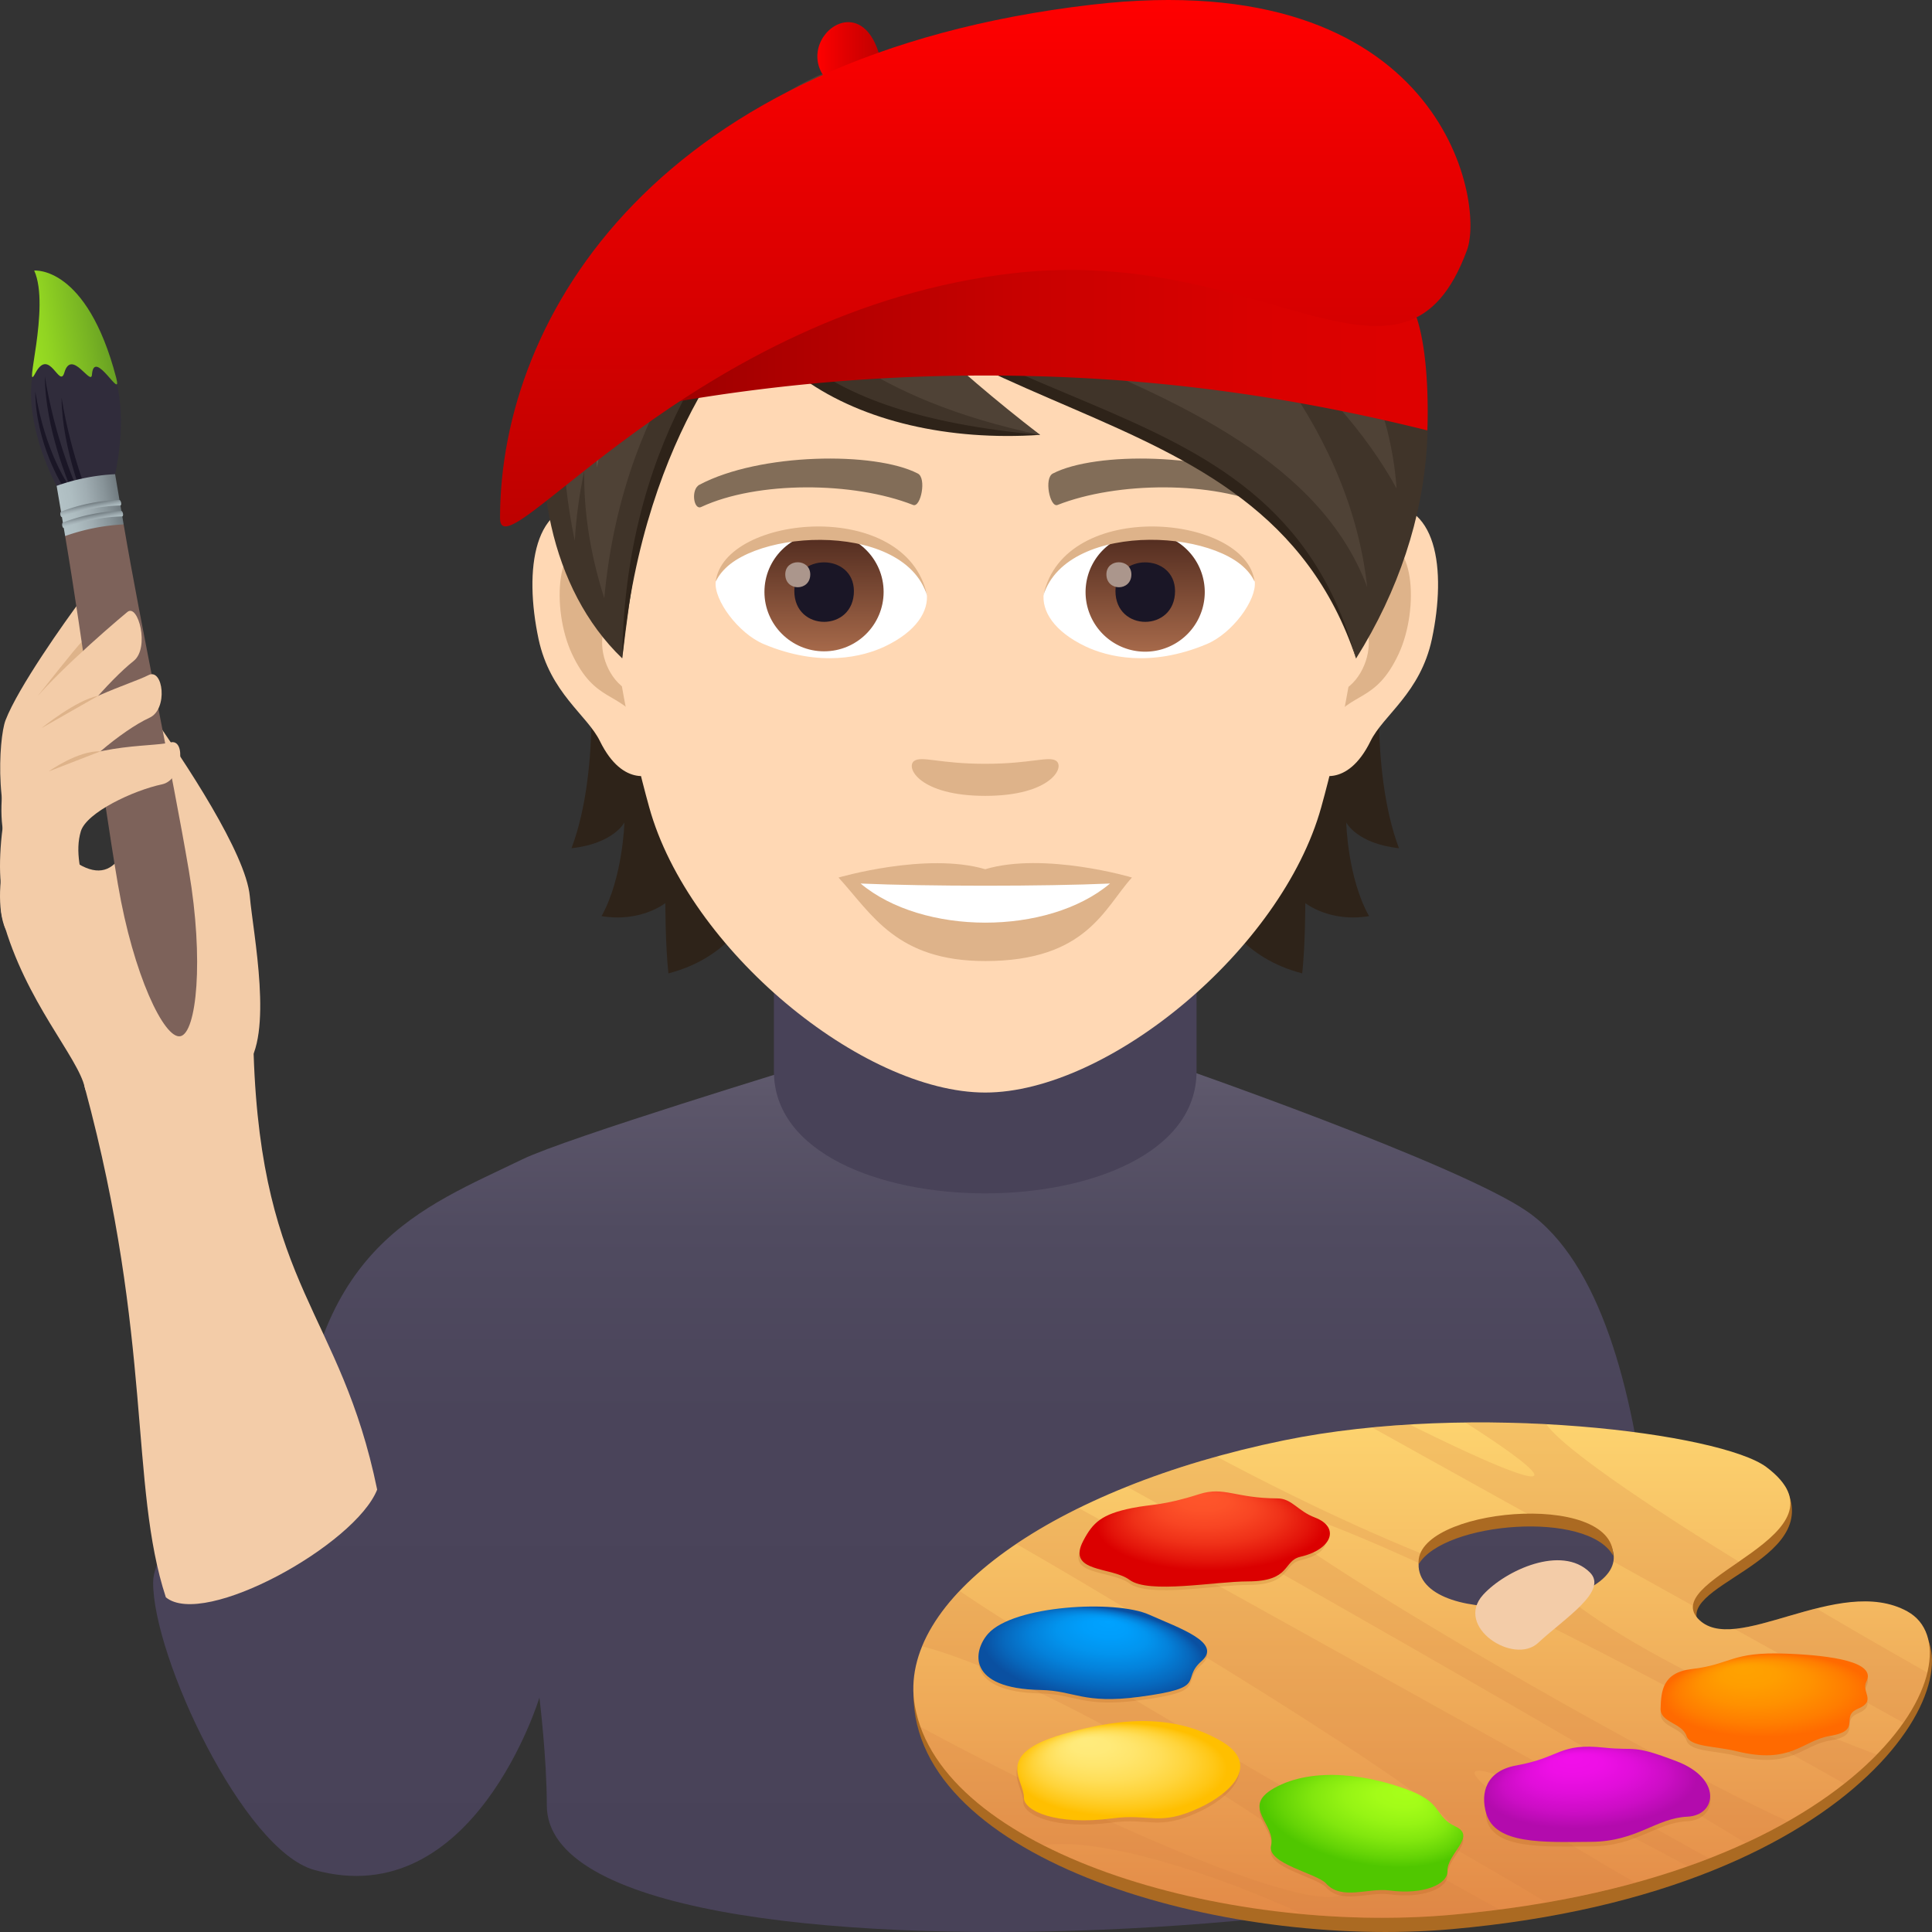 <svg xmlns="http://www.w3.org/2000/svg" xml:space="preserve" style="enable-background:new 0 0 64 64" viewBox="0 0 64 64"><rect x="0" y="0" width="64" height="64" fill="#333333" stroke="none"/><linearGradient id="a" x1="29.994" x2="29.994" y1="64" y2="35.264" gradientUnits="userSpaceOnUse"><stop offset="0" style="stop-color:#484258"/><stop offset=".594" style="stop-color:#4a445a"/><stop offset=".808" style="stop-color:#504b60"/><stop offset=".96" style="stop-color:#5c566a"/><stop offset="1" style="stop-color:#605b6e"/></linearGradient><path d="M50.591 40.132c-2.29-1.584-11.775-4.868-11.775-4.868H26.754s-7.987 2.43-9.446 3.138c-3.354 1.628-6.979 2.841-7.468 10.25-2.502.62-4.76 2.437-4.767 3.765-.011 2.46 2.984 8.869 5.334 9.526 5.283 1.476 7.462-5.707 7.462-5.707s.245 1.988.245 3.568c0 6.976 36.781 4.058 36.781-.142 0-2.548.546-16.174-4.304-19.53z" style="fill:url(#a)"/><path d="M39.637 35.491c0 5.388-14 5.388-14 0v-5.96h14v5.96z" style="fill:#484258"/><path d="M.815 28.509c-1.04-1.155-.863-4.048-.632-4.65.415-1.08 1.962-3.267 2.535-4.029.279-.371 1.008.987.58 1.53-.603.765-1.7 2.815-1.624 3.465.157 1.355-.116 4.508-.859 3.684zm4.679 24.404c-1.214-3.697-.42-8.501-2.68-16.87-.53-1.961 5.54-2.56 5.588-1.128.259 7.787 2.882 8.538 4.092 14.43-.724 1.828-5.739 4.608-7 3.568z" style="fill:#f3cca8"/><path d="M2.813 36.043c-.215-1.02-1.969-2.85-2.719-5.571-.413-1.499 1.185-2.911 2.086-2.154 3.118 2.618 2.176-5.581 2.79-4.719 1.155 1.625 3.18 4.683 3.305 6.09.111 1.246.796 4.619-.141 5.68-1.227 1.388-5.111 1.665-5.32.674z" style="fill:#f3cca8"/><path d="M2.986 21.584c-.014-.298-.196-.378-.283-.313-.13.098-1.45 1.78-1.45 1.78s1.738-1.348 1.733-1.467z" style="fill:#deb38a"/><path d="m3.813 15.71-1.912.443c-.65-1.237-1.05-2.78-.798-3.82.308-1.278 2.117-1.981 2.742.296.378 1.375-.032 3.08-.032 3.08z" style="fill:#302c3b"/><path d="m2.268 16.068-.186.043s-.903-1.418-.914-3.144c.328 2.022 1.1 3.1 1.1 3.1z" style="fill:#1a1626"/><path d="m2.484 16.017-.186.043s-.802-1.867-.813-3.593c.328 2.022.999 3.55.999 3.55zm.554.703-.186.044s-.801-1.868-.813-3.594c.329 2.022 1 3.55 1 3.55z" style="fill:#1a1626"/><linearGradient id="b" x1="-378.294" x2="-375.552" y1="-986.004" y2="-986.004" gradientTransform="scale(1 -1) rotate(9.997 -5761.57 1668.7)" gradientUnits="userSpaceOnUse"><stop offset="0" style="stop-color:#9be022"/><stop offset=".267" style="stop-color:#91d422"/><stop offset=".747" style="stop-color:#78b423"/><stop offset="1" style="stop-color:#69a123"/></linearGradient><path d="M1.133 8.963s1.74-.181 2.715 3.546c.22.84-.734-1.018-.802-.098-.03.393-.677-.878-.915-.066-.16.544-.494-.869-.962.02-.41.776.507-2.204-.036-3.402z" style="fill:url(#b)"/><path d="M3.91 29.319c-.572-3.37-1.16-8.077-1.752-11.562.726-1.242 1.938-.385 1.938-.385.592 3.485 1.594 8.138 2.162 11.48.502 2.953.253 5.368-.283 5.474-.536.107-1.563-2.055-2.064-5.007z" style="fill:#7d625a"/><linearGradient id="c" x1="975.885" x2="975.885" y1="-475.228" y2="-473.242" gradientTransform="scale(1 -1) rotate(-80.003 762.05 334.232)" gradientUnits="userSpaceOnUse"><stop offset="0" style="stop-color:#b3c2c6"/><stop offset=".213" style="stop-color:#aebdc1"/><stop offset=".479" style="stop-color:#a0adb2"/><stop offset=".771" style="stop-color:#889499"/><stop offset="1" style="stop-color:#717b80"/></linearGradient><path d="m3.813 15.708.283 1.664a6.817 6.817 0 0 0-1.938.385l-.282-1.663a6.818 6.818 0 0 1 1.938-.386z" style="fill:url(#c)"/><linearGradient id="d" x1="976.217" x2="976.506" y1="-474.238" y2="-474.238" gradientTransform="scale(1 -1) rotate(-80.003 762.05 334.232)" gradientUnits="userSpaceOnUse"><stop offset="0" style="stop-color:#717b80"/><stop offset=".229" style="stop-color:#889499"/><stop offset=".521" style="stop-color:#a0adb2"/><stop offset=".787" style="stop-color:#aebdc1"/><stop offset="1" style="stop-color:#b3c2c6"/></linearGradient><path d="M4.074 17.015c-.009-.05-.034-.09-.057-.09a5.876 5.876 0 0 0-1.932.384c-.021.009-.032.055-.023.106.009.05.033.083.054.075a5.89 5.89 0 0 1 1.932-.384c.023 0 .034-.041.026-.091z" style="fill:url(#d)"/><linearGradient id="e" x1="975.85" x2="976.139" y1="-474.236" y2="-474.236" gradientTransform="scale(1 -1) rotate(-80.003 762.05 334.232)" gradientUnits="userSpaceOnUse"><stop offset="0" style="stop-color:#717b80"/><stop offset=".229" style="stop-color:#889499"/><stop offset=".521" style="stop-color:#a0adb2"/><stop offset=".787" style="stop-color:#aebdc1"/><stop offset="1" style="stop-color:#b3c2c6"/></linearGradient><path d="M4.012 16.653c-.008-.05-.034-.09-.056-.09a5.879 5.879 0 0 0-1.932.385c-.021.008-.032.055-.024.105.009.05.033.083.055.075a5.877 5.877 0 0 1 1.931-.383c.023 0 .035-.042.026-.092z" style="fill:url(#e)"/><path d="M3.43 31.63c0 .97-2.942.083-3.294-.969-.495-1.474.485-4.367.985-4.774 1.62-1.317 3.844-1.116 4.526-1.293.526-.137.399 1.244-.276 1.387-.954.202-2.503.93-2.693 1.556-.395 1.305.752 3.08.752 4.093z" style="fill:#f3cca8"/><path d="M2.037 30.958c0 .97-1.528.02-1.88-1.03-.495-1.475.296-5.088.796-5.494 1.621-1.317 3.34-1.75 3.966-2.07.484-.248.66 1.128.032 1.413-.888.404-2.538 1.769-2.728 2.395-.395 1.306-.186 3.773-.186 4.786z" style="fill:#f3cca8"/><path d="M.341 28.267C-.4 26.9.448 24.13.813 23.599c.656-.953 2.672-2.719 3.406-3.326.358-.296.75 1.196.207 1.623-.765.603-2.311 2.34-2.39 2.99-.163 1.355-1.165 4.355-1.695 3.38z" style="fill:#f3cca8"/><path d="M3.251 23.051c-.725.134-1.878 1.07-1.878 1.07l1.878-1.07zm.076 1.839c-.737-.035-1.718.666-1.718.666l1.718-.666z" style="fill:#deb38a"/><path d="M63.266 53.633c-2.284-1.258-5.682 1.606-6.88.283-1.247-1.379 4.14-2.137 2.742-4.692l-6.31 5.764-22.557 1.13c0 5.515 10.26 8.455 17.815 7.789 13.989-1.238 17.712-8.884 15.19-10.273z" style="fill:#ab6a22"/><linearGradient id="f" x1="47.091" x2="47.091" y1="63.367" y2="46.956" gradientTransform="translate(0 .163)" gradientUnits="userSpaceOnUse"><stop offset="0" style="stop-color:#e38a47"/><stop offset=".294" style="stop-color:#eba053"/><stop offset="1" style="stop-color:#fdd36f"/></linearGradient><path d="M63.186 53.38c-2.285-1.258-5.75 1.553-6.948.228-1.246-1.377 5.265-2.759 2.279-5.007-1.491-1.122-9.682-2.182-15.992-.886-7.623 1.563-12.839 5.282-12.22 8.792.852 4.83 10.216 7.592 17.77 6.924 13.99-1.237 17.633-8.66 15.111-10.05zm-16.16-1.292c-.545-1.936 5.854-2.665 6.4-.73.546 1.936-5.853 2.666-6.4.73z" style="fill:url(#f)"/><path d="M31.79 52.702c-.565.596-.988 1.212-1.244 1.835 4.5 1.152 14.919 7.657 13.901 8.223-1.027.57-7.106-1.871-13.948-5.55.568 1.57 2.056 2.893 4.066 3.916 1.666-.247 4.996.652 8.597 2.283 1.653.15 3.324.164 4.914.023a40.39 40.39 0 0 0 1.597-.177c-4.02-2.197-14.668-8.347-17.883-10.553zm1.877-1.557c3.938 2.25 15.02 8.987 14.347 9.361-.2.111-.728.025-1.51-.22 1.695.949 3.274 1.866 4.722 2.733a31.219 31.219 0 0 0 2.947-.654c-3.326-1.905-5.635-3.5-5.293-3.69.355-.196 3.43 1.189 7.027 3.151.242-.086.48-.173.711-.264l-20.88-11.605a17.66 17.66 0 0 0-2.071 1.188zm18.24 1.768a7.306 7.306 0 0 1-1.874.308 221.92 221.92 0 0 1 9.702 5.102c.461.256.908.51 1.356.762.404-.32.765-.642 1.08-.964 0 0-6.885-2.51-10.264-5.208zM41.79 49.964c.375-.208 2.32.494 5.211 1.815a.834.834 0 0 1 .098-.31c-2-.81-4.35-1.914-6.796-3.218a28.473 28.473 0 0 0-2.97.997c5.188 2.883 15.709 8.882 20.49 11.8.5-.23.966-.468 1.399-.715-5.663-2.616-18.124-9.984-17.432-10.37zm21.259 7.103c.41-.589.675-1.154.796-1.663-1.293-.73-2.524-1.44-3.675-2.122-.984.246-1.944.606-2.712.678l5.59 3.107zm-9.623-5.708a.82.82 0 0 1 .019.37l2.638 1.466c.043-.466.767-.942 1.52-1.462-3.532-2.177-5.919-3.869-6.376-4.554a41.464 41.464 0 0 0-2.68-.055c1.56.999 2.439 1.67 2.257 1.77-.21.118-1.805-.56-4.106-1.705a35.22 35.22 0 0 0-1.248.097l5.283 2.936c1.292.007 2.473.353 2.693 1.137z" style="opacity:.2;fill:#d48142"/><path d="M53.44 51.54c.023-2.203-6.619-1.571-6.445.277.84-1.409 5.614-1.797 6.445-.278z" style="fill:#ab6a22"/><path d="M43.559 50.388c-.492-.43-7.23.083-7.675.772-.676 1.047.932.846 1.535 1.294.637.473 2.838.05 3.916.05 1.439 0 1.152-.679 1.743-.816 1.065-.248 1.012-.835.48-1.3z" style="opacity:.15;fill:#9c4900"/><radialGradient id="g" cx="68.477" cy="-419.343" r="3.919" fx="68.462" fy="-416.537" gradientTransform="matrix(.958 -.047 -.105 -.373 -69.514 -102.645)" gradientUnits="userSpaceOnUse"><stop offset="0" style="stop-color:#ff562b"/><stop offset=".211" style="stop-color:#fd5229"/><stop offset=".429" style="stop-color:#f84523"/><stop offset=".651" style="stop-color:#ef3118"/><stop offset=".874" style="stop-color:#e3140a"/><stop offset="1" style="stop-color:#db0000"/></radialGradient><path d="M43.559 50.27c-.58-.22-.76-.633-1.248-.634-1.403-.006-1.757-.405-2.584-.141-1.218.389-1.552.324-2.232.462-.999.203-1.289.472-1.611 1.085-.56 1.067.932.847 1.535 1.294.637.473 2.838.05 3.916.05 1.439 0 1.152-.679 1.743-.816 1.065-.248 1.311-.985.48-1.3z" style="fill:url(#g)"/><path d="M61.825 55.862c.345-.654-1.135-.873-2.66-.93-1.827-.069-1.816.358-3.12.51-.979.114-1.017.74-1.036 1.308-.015.47.712.47.86.911.123.367.953.33 1.655.503 1.82.451 2.175-.354 3.095-.506 1.101-.182.305-.64.937-.904.614-.258.092-.555.27-.892z" style="opacity:.15;fill:#9c4900"/><radialGradient id="h" cx="87.494" cy="-432.851" r="3.642" fx="87.481" fy="-430.244" gradientTransform="matrix(.901 -.145 -.322 -.351 -159.65 -83.085)" gradientUnits="userSpaceOnUse"><stop offset="0" style="stop-color:#ffa200"/><stop offset=".263" style="stop-color:#ff9e00"/><stop offset=".535" style="stop-color:#ff9100"/><stop offset=".81" style="stop-color:#ff7d00"/><stop offset="1" style="stop-color:#ff6a00"/></radialGradient><path d="M61.825 55.709c.345-.654-1.135-.873-2.66-.93-1.827-.07-1.816.358-3.12.51-.979.114-1.017.74-1.036 1.308-.015.47.712.47.86.911.123.367.953.33 1.655.503 1.82.45 2.175-.354 3.095-.506 1.101-.182.305-.64.937-.905.614-.257.092-.554.27-.892z" style="fill:url(#h)"/><path d="M55.545 58.497c-1.265-.458-6.546.473-6.313 1.724.193 1.042 1.889.954 3.48.943 1.51-.01 2.139-.784 3.185-.833.978-.047 1.176-1.282-.352-1.834z" style="opacity:.15;fill:#9c4900"/><radialGradient id="i" cx="63.203" cy="-352.815" r="3.698" fx="63.189" fy="-350.168" gradientTransform="matrix(.923 -.149 -.235 -.355 -88.57 -56.686)" gradientUnits="userSpaceOnUse"><stop offset="0" style="stop-color:#f20fea"/><stop offset=".247" style="stop-color:#ee0fe6"/><stop offset=".503" style="stop-color:#e10eda"/><stop offset=".763" style="stop-color:#cd0dc6"/><stop offset="1" style="stop-color:#b30bad"/></radialGradient><path d="M55.545 58.346c-1.511-.578-1.34-.34-2.39-.452-1.523-.163-1.429.32-2.929.59-.994.18-1.193.904-.994 1.587.3 1.034 1.889.954 3.48.942 1.51-.01 2.139-.784 3.185-.833.978-.046 1.149-1.26-.352-1.834z" style="fill:url(#i)"/><path d="M43.928 62.522c.506.569 1.404.138 2.09.23 1.17.157 1.948-.22 1.931-.637-.023-.582.98-1.148.269-1.48-.702-.326-.41-.753-1.476-1.176-1.324-.524-3.23-.837-4.542-.092-1.105.628.076 1.187-.095 1.902-.143.601 1.525.918 1.823 1.253z" style="opacity:.15;fill:#9c4900"/><radialGradient id="j" cx="666.532" cy="-682.452" r="3.957" fx="666.517" fy="-679.619" gradientTransform="matrix(-.755 -.327 .46 -.281 862.445 86.335)" gradientUnits="userSpaceOnUse"><stop offset="0" style="stop-color:#a7ff19"/><stop offset=".209" style="stop-color:#a3fc18"/><stop offset=".426" style="stop-color:#96f414"/><stop offset=".647" style="stop-color:#82e70e"/><stop offset=".868" style="stop-color:#65d406"/><stop offset="1" style="stop-color:#50c700"/></radialGradient><path d="M43.928 62.393c.506.569 1.404.138 2.09.23 1.17.157 1.948-.22 1.931-.637-.023-.581.98-1.147.269-1.48-.702-.326-.41-.753-1.476-1.176-1.324-.524-3.23-.836-4.542-.092-1.105.628.076 1.188-.095 1.903-.143.6 1.525.918 1.823 1.252z" style="fill:url(#j)"/><path d="M39.803 55.141c.696-.612-.723-1.086-1.738-1.54-1.115-.497-4.492-.311-5.333.633-.501.563-.72 1.818 1.742 1.864 1.118.02 1.406.473 3.262.228 2.35-.311 1.34-.547 2.067-1.185z" style="opacity:.15;fill:#9c4900"/><radialGradient id="k" cx="142.587" cy="-579.769" r="3.953" fx="142.572" fy="-576.939" gradientTransform="matrix(.917 .159 .166 -.367 1.74 -180.693)" gradientUnits="userSpaceOnUse"><stop offset="0" style="stop-color:#00a2ff"/><stop offset=".201" style="stop-color:#009efb"/><stop offset=".41" style="stop-color:#0294ee"/><stop offset=".622" style="stop-color:#0481da"/><stop offset=".835" style="stop-color:#0768bd"/><stop offset="1" style="stop-color:#0a50a1"/></radialGradient><path d="M39.803 55.026c.696-.611-.723-1.086-1.738-1.539-1.115-.498-4.492-.312-5.333.633-.501.563-.72 1.818 1.742 1.863 1.118.02 1.406.474 3.262.228 2.35-.311 1.34-.547 2.067-1.185z" style="fill:url(#k)"/><path d="M35.179 57.588c-2.304.671-1.273 1.516-1.286 2.102-.008.427 1.044.934 2.934.685 1.261-.167 1.532.275 2.874-.346 1.048-.486 2.062-1.451.704-2.226-1.393-.794-3.035-.855-5.226-.215z" style="opacity:.15;fill:#9c4900"/><radialGradient id="l" cx="72.655" cy="-270.213" r="3.444" fx="72.642" fy="-267.748" gradientTransform="matrix(.904 -.218 -.485 -.39 -159.613 -30.921)" gradientUnits="userSpaceOnUse"><stop offset="0" style="stop-color:#ffeb7d"/><stop offset=".174" style="stop-color:#ffea79"/><stop offset=".354" style="stop-color:#ffe56c"/><stop offset=".537" style="stop-color:#ffde58"/><stop offset=".722" style="stop-color:#ffd43b"/><stop offset=".907" style="stop-color:#ffc716"/><stop offset="1" style="stop-color:#ffbf00"/></radialGradient><path d="M40.43 57.664c-1.393-.795-3.034-.855-5.226-.216-2.303.672-1.273 1.517-1.285 2.102-.009.427 1.043.934 2.934.685 1.26-.166 1.532.275 2.873-.346 1.048-.485 2.063-1.45.704-2.225z" style="fill:url(#l)"/><path d="M52.663 52.084c-.93-.917-2.783-.074-3.531.743-.97 1.06 1.014 2.348 1.821 1.595.883-.821 2.338-1.72 1.71-2.338z" style="fill:#f3cca8"/><path d="M19.52 21.582s.402 3.894-.588 6.516c1.392-.15 1.752-.852 1.752-.852s-.048 1.824-.756 3.102c1.308.216 2.112-.432 2.112-.432s0 1.38.102 2.328c3.81-.984 3.583-5.418 3.583-5.418l-6.205-5.244zm26.822 6.516c-.99-2.628-.588-6.516-.588-6.516l-6.199 5.244s-.228 4.434 3.583 5.418c.102-.948.102-2.328.102-2.328s.804.648 2.112.432c-.714-1.272-.756-3.102-.756-3.102s.354.702 1.746.852z" style="fill:#2e2319"/><path d="M45.616 16.728c-2.01.246-3.462 6.972-2.196 8.748.173.246 1.212.642 1.98-.924.426-.87 1.65-1.59 2.034-3.384.486-2.292.186-4.68-1.818-4.44zm-25.958 0c2.01.246 3.462 6.972 2.196 8.748-.174.246-1.212.642-1.98-.924-.426-.87-1.65-1.59-2.034-3.384-.486-2.292-.18-4.68 1.818-4.44z" style="fill:#ffd8b4"/><path d="M45.562 18.018c-.522.168-1.098.966-1.404 2.292 1.83-.396 1.374 2.658-.216 2.718.012.306.036.624.072.954.768-1.116 1.548-.666 2.322-2.328.69-1.494.528-4.044-.774-3.636zm-24.446 2.286c-.312-1.326-.882-2.124-1.404-2.286-1.296-.408-1.464 2.142-.768 3.636.774 1.656 1.554 1.212 2.322 2.328.036-.336.06-.648.072-.96-1.578-.072-2.028-3.084-.222-2.718z" style="fill:#deb38a"/><path d="M32.637 3.792c-8.706 0-12.9 7.092-12.379 16.206.108 1.83.618 4.476 1.248 6.744 1.303 4.71 7.063 9.45 11.131 9.45s9.822-4.74 11.13-9.45c.63-2.268 1.14-4.908 1.249-6.744.522-9.114-3.672-16.206-12.379-16.206z" style="fill:#ffd8b4"/><path d="M42.1 16.056c-1.993-1.056-5.803-1.104-7.219-.372-.306.144-.102 1.14.15 1.044 1.98-.78 5.172-.798 7.02.066.246.12.349-.588.048-.738zm-18.926 0c1.993-1.056 5.803-1.104 7.225-.372.306.144.102 1.14-.15 1.044-1.98-.78-5.166-.798-7.02.066-.252.12-.354-.588-.055-.738z" style="fill:#826d58"/><path d="M34.99 25.206c-.247-.174-.835.096-2.353.096-1.518 0-2.1-.27-2.352-.096-.3.21.174 1.158 2.352 1.158 2.172 0 2.646-.948 2.352-1.158zm-2.353 3.588c-1.956-.576-4.86.276-4.86.276 1.104 1.206 1.914 2.766 4.86 2.766 3.372 0 3.948-1.77 4.86-2.766 0-.006-2.904-.858-4.86-.276z" style="fill:#deb38a"/><path d="M28.509 29.268c2.052 1.722 6.198 1.734 8.262 0-2.19.096-6.06.096-8.262 0zm2.19-9.618c.072.576-.318 1.26-1.398 1.77-.69.324-2.118.708-4.002-.084-.84-.354-1.662-1.464-1.59-2.076 1.02-1.92 6.036-2.202 6.99.39z" style="fill:#fff"/><linearGradient id="m" x1="-1210.175" x2="-1210.175" y1="171.188" y2="170.588" gradientTransform="translate(7978.266 -1103.139) scale(6.57)" gradientUnits="userSpaceOnUse"><stop offset="0" style="stop-color:#a6694a"/><stop offset="1" style="stop-color:#4f2a1e"/></linearGradient><path d="M27.297 17.64c1.086 0 1.974.882 1.974 1.968s-.882 1.968-1.974 1.968c-1.086 0-1.974-.882-1.974-1.968s.882-1.968 1.974-1.968z" style="fill:url(#m)"/><path d="M26.313 19.578c0 1.362 1.974 1.362 1.974 0-.006-1.266-1.974-1.266-1.974 0z" style="fill:#1a1626"/><path d="M26.013 19.026c0 .57.828.57.828 0-.006-.534-.828-.534-.828 0z" style="fill:#ab968c"/><path d="M30.71 19.728c-.797-2.574-6.257-2.19-7.001-.462.276-2.22 6.318-2.802 7.002.462z" style="fill:#deb38a"/><path d="M34.575 19.65c-.072.576.318 1.26 1.398 1.77.69.324 2.118.708 4.002-.084.846-.354 1.662-1.464 1.59-2.076-1.02-1.92-6.036-2.202-6.99.39z" style="fill:#fff"/><linearGradient id="n" x1="-1211.254" x2="-1211.254" y1="171.188" y2="170.588" gradientTransform="translate(7995.996 -1103.139) scale(6.57)" gradientUnits="userSpaceOnUse"><stop offset="0" style="stop-color:#a6694a"/><stop offset="1" style="stop-color:#4f2a1e"/></linearGradient><path d="M37.935 17.64a1.974 1.974 0 1 1 0 3.948 1.974 1.974 0 0 1 0-3.948z" style="fill:url(#n)"/><path d="M36.951 19.578c0 1.362 1.974 1.362 1.974 0-.006-1.266-1.974-1.266-1.974 0z" style="fill:#1a1626"/><path d="M36.651 19.026c0 .57.828.57.828 0-.006-.534-.828-.534-.828 0z" style="fill:#ab968c"/><path d="M34.563 19.728c.798-2.568 6.252-2.202 6.996-.462-.27-2.22-6.312-2.802-6.996.462z" style="fill:#deb38a"/><path d="M24.435 5.154c4.56 4.35 18.133 7.074 20.485 16.656-3.21-9.618-15.013-6.918-20.485-16.656z" style="fill:#2e2319"/><path d="M32.769 1.392c-5.298 0-7.944 2.4-8.484 3.54 6.606 10.086 17.802 6.672 20.635 16.884 5.694-9.066.966-20.424-12.151-20.424z" style="fill:#403429"/><path d="M32.769 1.392c-4.718 0-7.828 1.916-8.484 3.54 2.284 6.155 17.968 6.342 21.006 14.521-.64-5.87-5.29-9.784-5.29-9.784s4.183 2.701 6.263 6.514c-.388-5.475-4.705-8.627-4.705-8.627s3.893 2.702 5.178 5.815c-.76-6.312-3.792-11.98-13.968-11.98z" style="fill:#4f4236"/><path d="M43.964 7.718C39.587.346 30.188 2.29 30.188 2.29s7.821.406 13.776 5.428z" style="fill:#635547"/><path d="M44.346 12.307C38.06.544 26.313 4.395 26.313 4.395s10.163-.392 18.033 7.912z" style="fill:#635547"/><path d="M26.977 6.014c6.474 2.4 13.905 6.725 13.905 6.725s-4.394-6.6-13.905-6.725z" style="fill:#635547"/><path d="M24.285 4.932c-6.403 1.464-8.467 12.27-3.673 16.878.594-4.914 1.17-8.07 4.435-11.394 0 0 .192-2.922-.762-5.484z" style="fill:#403429"/><path d="M24.897 10.038s-4.207 3.9-4.285 11.772c.72-7.8 4.477-11.322 4.477-11.322l-.192-.45z" style="fill:#2e2319"/><path d="M24.35 5.154s-7.428 2.538-5.31 12.762c.048-.824.161-1.587.312-2.305-.014 1.276.176 2.677.666 4.207.642-7.104 4.765-10.572 4.765-10.572l-.432-4.092z" style="fill:#4f4236"/><path d="M19.776 15.493c.95-5.31 5.165-8.812 5.165-8.812s-5.861.388-5.165 8.812z" style="fill:#635547"/><path d="M24.285 4.932c-1.746 7.92 6.624 9.474 10.17 9.474-6.372-4.416-10.17-9.474-10.17-9.474z" style="fill:#403429"/><path d="M24.075 6.342c.168 4.536 2.64 7.368 10.38 8.064-6.054.408-11.31-2.616-10.38-8.064z" style="fill:#2e2319"/><path d="M24.285 4.932s-.97 7.132 10.17 9.474c-6.139-4.737-7.25-7.473-10.17-9.474z" style="fill:#4f4236"/><path d="M30.681 12.332c-1.964-1.283-5.135-5.91-5.135-5.91s.62 4.78 5.135 5.91z" style="fill:#635547"/><linearGradient id="o" x1="17.895" x2="47.294" y1="11.331" y2="11.331" gradientUnits="userSpaceOnUse"><stop offset="0" style="stop-color:#8a0000"/><stop offset=".036" style="stop-color:#8f0000"/><stop offset=".309" style="stop-color:#b10000"/><stop offset=".568" style="stop-color:#ca0100"/><stop offset=".805" style="stop-color:#d90100"/><stop offset="1" style="stop-color:#de0100"/></linearGradient><path d="M46.928 10.52c-4.49-2.115-9.506-2.115-14.144-2.115-4.64 0-9.612 1.419-14.271 2.462-.572 1.094-.618 3.39-.618 3.39a60.32 60.32 0 0 1 14.761-1.817c5.098 0 9.768.61 14.626 1.817 0 0 .114-2.328-.354-3.737z" style="fill:url(#o)"/><linearGradient id="p" x1="27.076" x2="29.246" y1="1.887" y2="1.887" gradientUnits="userSpaceOnUse"><stop offset="0" style="stop-color:red"/><stop offset=".401" style="stop-color:#e30000"/><stop offset="1" style="stop-color:#bd0100"/></linearGradient><path d="m27.868 3.04 1.378-.66c-.482-3.427-3.604-.646-1.378.66z" style="fill:url(#p)"/><linearGradient id="q" x1="32.637" x2="32.637" y1="17.438" y2="0" gradientUnits="userSpaceOnUse"><stop offset="0" style="stop-color:#bd0100"/><stop offset=".599" style="stop-color:#e30000"/><stop offset="1" style="stop-color:red"/></linearGradient><path d="M48.597 8.284c-2.094 5.685-6.68-.173-14.98.761-10.661 1.2-17.053 10.046-17.053 8.12 0-6.738 5.278-15.343 19.607-17.01 11.581-1.348 13.025 6.5 12.426 8.129z" style="fill:url(#q)"/></svg>